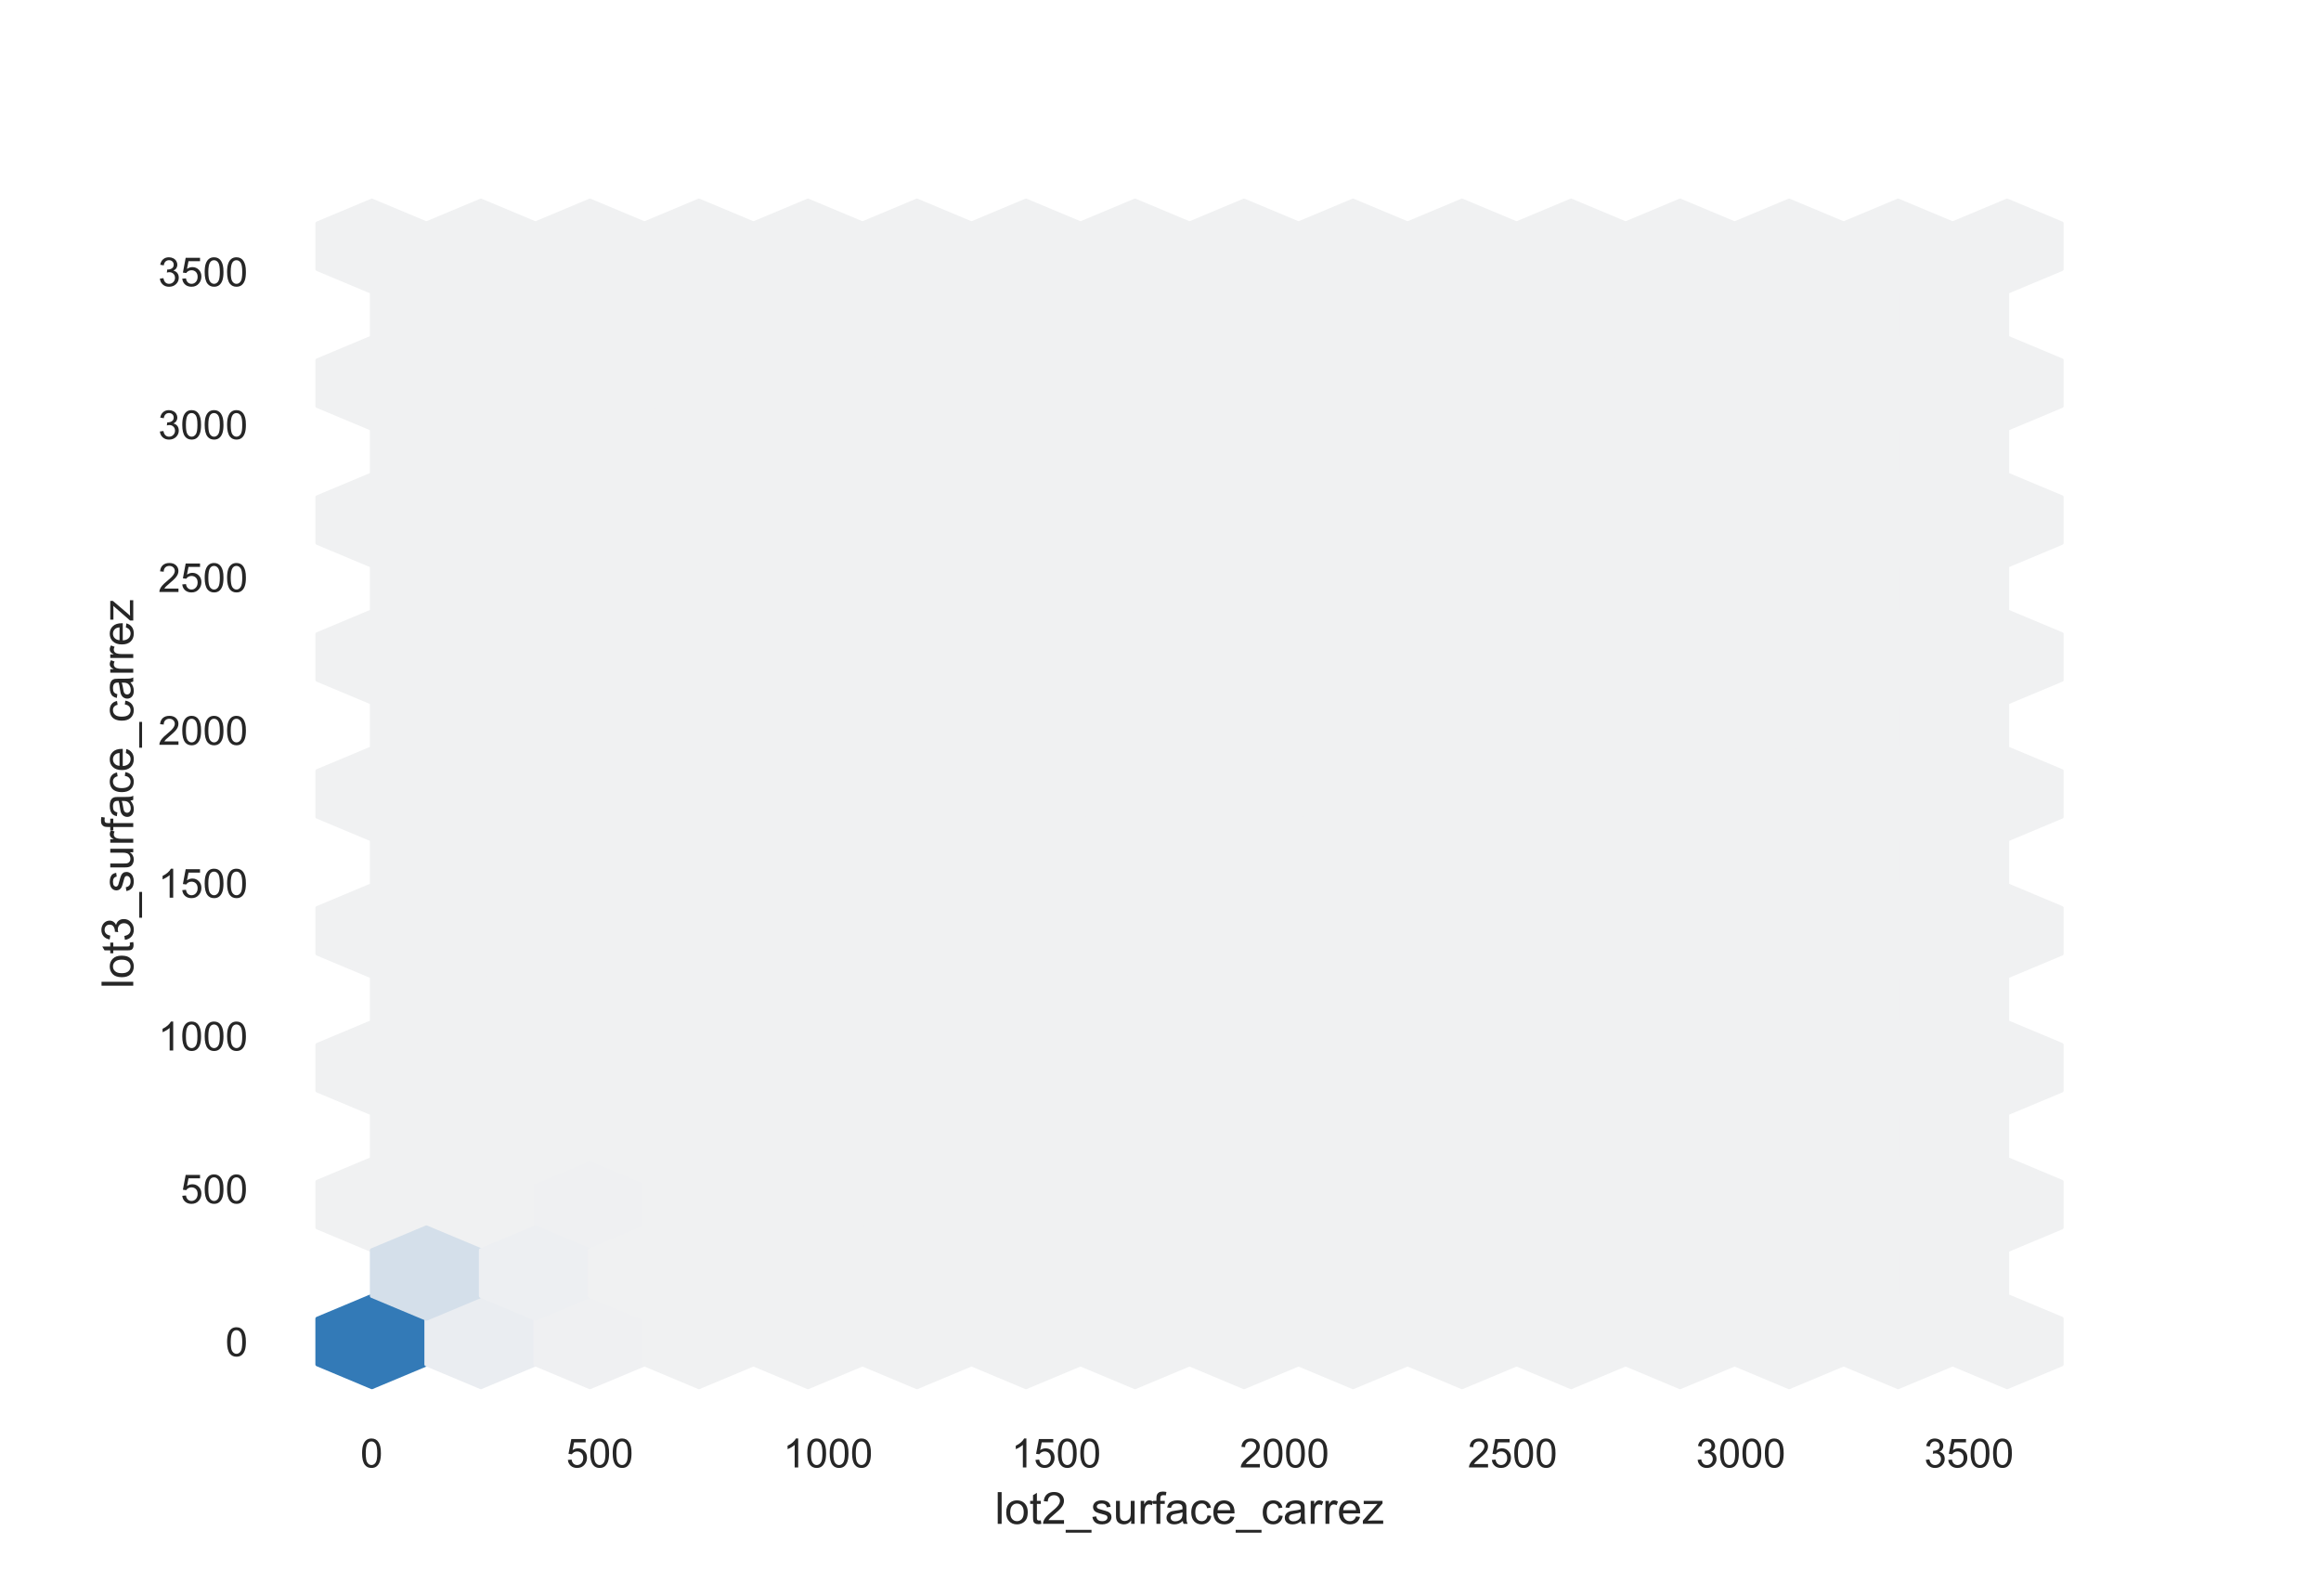 <?xml version="1.0" encoding="utf-8" standalone="no"?>
<!DOCTYPE svg PUBLIC "-//W3C//DTD SVG 1.1//EN"
  "http://www.w3.org/Graphics/SVG/1.1/DTD/svg11.dtd">
<!-- Created with matplotlib (https://matplotlib.org/) -->
<svg height="396pt" version="1.1" viewBox="0 0 576 396" width="576pt" xmlns="http://www.w3.org/2000/svg" xmlns:xlink="http://www.w3.org/1999/xlink">
 <defs>
  <style type="text/css">*{stroke-linecap:butt;stroke-linejoin:round;}</style>
 </defs>
 <g id="figure_1">
  <g id="patch_1">
   <path d="M 0 396 
L 576 396 
L 576 0 
L 0 0 
z
" style="fill:#ffffff;"/>
  </g>
  <g id="axes_1">
   <g id="patch_2">
    <path d="M 72 346.5 
L 518.4 346.5 
L 518.4 47.52 
L 72 47.52 
z
" style="fill:#ffffff;"/>
   </g>
   <g id="matplotlib.axis_1">
    <g id="xtick_1">
     <g id="text_1">
      <!-- 0 -->
      <g style="fill:#262626;" transform="translate(89.445 364.158)scale(0.1 -0.1)">
       <defs>
        <path d="M 4.156 35.297 
Q 4.156 48 6.766 55.734 
Q 9.375 63.484 14.516 67.672 
Q 19.672 71.875 27.484 71.875 
Q 33.25 71.875 37.594 69.547 
Q 41.938 67.234 44.766 62.859 
Q 47.609 58.5 49.219 52.219 
Q 50.828 45.953 50.828 35.297 
Q 50.828 22.703 48.234 14.969 
Q 45.656 7.234 40.5 3 
Q 35.359 -1.219 27.484 -1.219 
Q 17.141 -1.219 11.234 6.203 
Q 4.156 15.141 4.156 35.297 
z
M 13.188 35.297 
Q 13.188 17.672 17.312 11.828 
Q 21.438 6 27.484 6 
Q 33.547 6 37.672 11.859 
Q 41.797 17.719 41.797 35.297 
Q 41.797 52.984 37.672 58.781 
Q 33.547 64.594 27.391 64.594 
Q 21.344 64.594 17.719 59.469 
Q 13.188 52.938 13.188 35.297 
z
" id="ArialMT-48"/>
       </defs>
       <use xlink:href="#ArialMT-48"/>
      </g>
     </g>
    </g>
    <g id="xtick_2">
     <g id="text_2">
      <!-- 500 -->
      <g style="fill:#262626;" transform="translate(140.514 364.158)scale(0.1 -0.1)">
       <defs>
        <path d="M 4.156 18.75 
L 13.375 19.531 
Q 14.406 12.797 18.141 9.391 
Q 21.875 6 27.156 6 
Q 33.5 6 37.891 10.781 
Q 42.281 15.578 42.281 23.484 
Q 42.281 31 38.062 35.344 
Q 33.844 39.703 27 39.703 
Q 22.75 39.703 19.328 37.766 
Q 15.922 35.844 13.969 32.766 
L 5.719 33.844 
L 12.641 70.609 
L 48.25 70.609 
L 48.25 62.203 
L 19.672 62.203 
L 15.828 42.969 
Q 22.266 47.469 29.344 47.469 
Q 38.719 47.469 45.156 40.969 
Q 51.609 34.469 51.609 24.266 
Q 51.609 14.547 45.953 7.469 
Q 39.062 -1.219 27.156 -1.219 
Q 17.391 -1.219 11.203 4.25 
Q 5.031 9.719 4.156 18.75 
z
" id="ArialMT-53"/>
       </defs>
       <use xlink:href="#ArialMT-53"/>
       <use x="55.615" xlink:href="#ArialMT-48"/>
       <use x="111.23" xlink:href="#ArialMT-48"/>
      </g>
     </g>
    </g>
    <g id="xtick_3">
     <g id="text_3">
      <!-- 1000 -->
      <g style="fill:#262626;" transform="translate(194.364 364.158)scale(0.1 -0.1)">
       <defs>
        <path d="M 37.25 0 
L 28.469 0 
L 28.469 56 
Q 25.297 52.984 20.141 49.953 
Q 14.984 46.922 10.891 45.406 
L 10.891 53.906 
Q 18.266 57.375 23.781 62.297 
Q 29.297 67.234 31.594 71.875 
L 37.25 71.875 
z
" id="ArialMT-49"/>
       </defs>
       <use xlink:href="#ArialMT-49"/>
       <use x="55.615" xlink:href="#ArialMT-48"/>
       <use x="111.23" xlink:href="#ArialMT-48"/>
       <use x="166.846" xlink:href="#ArialMT-48"/>
      </g>
     </g>
    </g>
    <g id="xtick_4">
     <g id="text_4">
      <!-- 1500 -->
      <g style="fill:#262626;" transform="translate(250.994 364.158)scale(0.1 -0.1)">
       <use xlink:href="#ArialMT-49"/>
       <use x="55.615" xlink:href="#ArialMT-53"/>
       <use x="111.23" xlink:href="#ArialMT-48"/>
       <use x="166.846" xlink:href="#ArialMT-48"/>
      </g>
     </g>
    </g>
    <g id="xtick_5">
     <g id="text_5">
      <!-- 2000 -->
      <g style="fill:#262626;" transform="translate(307.624 364.158)scale(0.1 -0.1)">
       <defs>
        <path d="M 50.344 8.453 
L 50.344 0 
L 3.031 0 
Q 2.938 3.172 4.047 6.109 
Q 5.859 10.938 9.828 15.625 
Q 13.812 20.312 21.344 26.469 
Q 33.016 36.031 37.109 41.625 
Q 41.219 47.219 41.219 52.203 
Q 41.219 57.422 37.469 61 
Q 33.734 64.594 27.734 64.594 
Q 21.391 64.594 17.578 60.781 
Q 13.766 56.984 13.719 50.25 
L 4.688 51.172 
Q 5.609 61.281 11.656 66.578 
Q 17.719 71.875 27.938 71.875 
Q 38.234 71.875 44.234 66.156 
Q 50.25 60.453 50.25 52 
Q 50.25 47.703 48.484 43.547 
Q 46.734 39.406 42.656 34.812 
Q 38.578 30.219 29.109 22.219 
Q 21.188 15.578 18.938 13.203 
Q 16.703 10.844 15.234 8.453 
z
" id="ArialMT-50"/>
       </defs>
       <use xlink:href="#ArialMT-50"/>
       <use x="55.615" xlink:href="#ArialMT-48"/>
       <use x="111.23" xlink:href="#ArialMT-48"/>
       <use x="166.846" xlink:href="#ArialMT-48"/>
      </g>
     </g>
    </g>
    <g id="xtick_6">
     <g id="text_6">
      <!-- 2500 -->
      <g style="fill:#262626;" transform="translate(364.254 364.158)scale(0.1 -0.1)">
       <use xlink:href="#ArialMT-50"/>
       <use x="55.615" xlink:href="#ArialMT-53"/>
       <use x="111.23" xlink:href="#ArialMT-48"/>
       <use x="166.846" xlink:href="#ArialMT-48"/>
      </g>
     </g>
    </g>
    <g id="xtick_7">
     <g id="text_7">
      <!-- 3000 -->
      <g style="fill:#262626;" transform="translate(420.884 364.158)scale(0.1 -0.1)">
       <defs>
        <path d="M 4.203 18.891 
L 12.984 20.062 
Q 14.5 12.594 18.141 9.297 
Q 21.781 6 27 6 
Q 33.203 6 37.469 10.297 
Q 41.75 14.594 41.75 20.953 
Q 41.75 27 37.797 30.922 
Q 33.844 34.859 27.734 34.859 
Q 25.25 34.859 21.531 33.891 
L 22.516 41.609 
Q 23.391 41.5 23.922 41.5 
Q 29.547 41.5 34.031 44.422 
Q 38.531 47.359 38.531 53.469 
Q 38.531 58.297 35.25 61.469 
Q 31.984 64.656 26.812 64.656 
Q 21.688 64.656 18.266 61.422 
Q 14.844 58.203 13.875 51.766 
L 5.078 53.328 
Q 6.688 62.156 12.391 67.016 
Q 18.109 71.875 26.609 71.875 
Q 32.469 71.875 37.391 69.359 
Q 42.328 66.844 44.938 62.5 
Q 47.562 58.156 47.562 53.266 
Q 47.562 48.641 45.062 44.828 
Q 42.578 41.016 37.703 38.766 
Q 44.047 37.312 47.562 32.688 
Q 51.078 28.078 51.078 21.141 
Q 51.078 11.766 44.234 5.25 
Q 37.406 -1.266 26.953 -1.266 
Q 17.531 -1.266 11.297 4.344 
Q 5.078 9.969 4.203 18.891 
z
" id="ArialMT-51"/>
       </defs>
       <use xlink:href="#ArialMT-51"/>
       <use x="55.615" xlink:href="#ArialMT-48"/>
       <use x="111.23" xlink:href="#ArialMT-48"/>
       <use x="166.846" xlink:href="#ArialMT-48"/>
      </g>
     </g>
    </g>
    <g id="xtick_8">
     <g id="text_8">
      <!-- 3500 -->
      <g style="fill:#262626;" transform="translate(477.514 364.158)scale(0.1 -0.1)">
       <use xlink:href="#ArialMT-51"/>
       <use x="55.615" xlink:href="#ArialMT-53"/>
       <use x="111.23" xlink:href="#ArialMT-48"/>
       <use x="166.846" xlink:href="#ArialMT-48"/>
      </g>
     </g>
    </g>
    <g id="text_9">
     <!-- lot2_surface_carrez -->
     <g style="fill:#262626;" transform="translate(246.901 378.153)scale(0.11 -0.11)">
      <defs>
       <path d="M 6.391 0 
L 6.391 71.578 
L 15.188 71.578 
L 15.188 0 
z
" id="ArialMT-108"/>
       <path d="M 3.328 25.922 
Q 3.328 40.328 11.328 47.266 
Q 18.016 53.031 27.641 53.031 
Q 38.328 53.031 45.109 46.016 
Q 51.906 39.016 51.906 26.656 
Q 51.906 16.656 48.906 10.906 
Q 45.906 5.172 40.156 2 
Q 34.422 -1.172 27.641 -1.172 
Q 16.75 -1.172 10.031 5.812 
Q 3.328 12.797 3.328 25.922 
z
M 12.359 25.922 
Q 12.359 15.969 16.703 11.016 
Q 21.047 6.062 27.641 6.062 
Q 34.188 6.062 38.531 11.031 
Q 42.875 16.016 42.875 26.219 
Q 42.875 35.844 38.5 40.797 
Q 34.125 45.75 27.641 45.75 
Q 21.047 45.75 16.703 40.812 
Q 12.359 35.891 12.359 25.922 
z
" id="ArialMT-111"/>
       <path d="M 25.781 7.859 
L 27.047 0.094 
Q 23.344 -0.688 20.406 -0.688 
Q 15.625 -0.688 12.984 0.828 
Q 10.359 2.344 9.281 4.812 
Q 8.203 7.281 8.203 15.188 
L 8.203 45.016 
L 1.766 45.016 
L 1.766 51.859 
L 8.203 51.859 
L 8.203 64.703 
L 16.938 69.969 
L 16.938 51.859 
L 25.781 51.859 
L 25.781 45.016 
L 16.938 45.016 
L 16.938 14.703 
Q 16.938 10.938 17.406 9.859 
Q 17.875 8.797 18.922 8.156 
Q 19.969 7.516 21.922 7.516 
Q 23.391 7.516 25.781 7.859 
z
" id="ArialMT-116"/>
       <path d="M -1.516 -19.875 
L -1.516 -13.531 
L 56.734 -13.531 
L 56.734 -19.875 
z
" id="ArialMT-95"/>
       <path d="M 3.078 15.484 
L 11.766 16.844 
Q 12.5 11.625 15.844 8.844 
Q 19.188 6.062 25.203 6.062 
Q 31.25 6.062 34.172 8.516 
Q 37.109 10.984 37.109 14.312 
Q 37.109 17.281 34.516 19 
Q 32.719 20.172 25.531 21.969 
Q 15.875 24.422 12.141 26.203 
Q 8.406 27.984 6.469 31.125 
Q 4.547 34.281 4.547 38.094 
Q 4.547 41.547 6.125 44.5 
Q 7.719 47.469 10.453 49.422 
Q 12.5 50.922 16.031 51.969 
Q 19.578 53.031 23.641 53.031 
Q 29.734 53.031 34.344 51.266 
Q 38.969 49.516 41.156 46.5 
Q 43.359 43.5 44.188 38.484 
L 35.594 37.312 
Q 35.016 41.312 32.203 43.547 
Q 29.391 45.797 24.266 45.797 
Q 18.219 45.797 15.625 43.797 
Q 13.031 41.797 13.031 39.109 
Q 13.031 37.406 14.109 36.031 
Q 15.188 34.625 17.484 33.688 
Q 18.797 33.203 25.25 31.453 
Q 34.578 28.953 38.25 27.359 
Q 41.938 25.781 44.031 22.75 
Q 46.141 19.734 46.141 15.234 
Q 46.141 10.844 43.578 6.953 
Q 41.016 3.078 36.172 0.953 
Q 31.344 -1.172 25.25 -1.172 
Q 15.141 -1.172 9.844 3.031 
Q 4.547 7.234 3.078 15.484 
z
" id="ArialMT-115"/>
       <path d="M 40.578 0 
L 40.578 7.625 
Q 34.516 -1.172 24.125 -1.172 
Q 19.531 -1.172 15.547 0.578 
Q 11.578 2.344 9.641 5 
Q 7.719 7.672 6.938 11.531 
Q 6.391 14.109 6.391 19.734 
L 6.391 51.859 
L 15.188 51.859 
L 15.188 23.094 
Q 15.188 16.219 15.719 13.812 
Q 16.547 10.359 19.234 8.375 
Q 21.922 6.391 25.875 6.391 
Q 29.828 6.391 33.297 8.422 
Q 36.766 10.453 38.203 13.938 
Q 39.656 17.438 39.656 24.078 
L 39.656 51.859 
L 48.438 51.859 
L 48.438 0 
z
" id="ArialMT-117"/>
       <path d="M 6.5 0 
L 6.5 51.859 
L 14.406 51.859 
L 14.406 44 
Q 17.438 49.516 20 51.266 
Q 22.562 53.031 25.641 53.031 
Q 30.078 53.031 34.672 50.203 
L 31.641 42.047 
Q 28.422 43.953 25.203 43.953 
Q 22.312 43.953 20.016 42.219 
Q 17.719 40.484 16.75 37.406 
Q 15.281 32.719 15.281 27.156 
L 15.281 0 
z
" id="ArialMT-114"/>
       <path d="M 8.688 0 
L 8.688 45.016 
L 0.922 45.016 
L 0.922 51.859 
L 8.688 51.859 
L 8.688 57.375 
Q 8.688 62.594 9.625 65.141 
Q 10.891 68.562 14.078 70.672 
Q 17.281 72.797 23.047 72.797 
Q 26.766 72.797 31.25 71.922 
L 29.938 64.266 
Q 27.203 64.75 24.75 64.75 
Q 20.75 64.75 19.094 63.031 
Q 17.438 61.328 17.438 56.641 
L 17.438 51.859 
L 27.547 51.859 
L 27.547 45.016 
L 17.438 45.016 
L 17.438 0 
z
" id="ArialMT-102"/>
       <path d="M 40.438 6.391 
Q 35.547 2.25 31.031 0.531 
Q 26.516 -1.172 21.344 -1.172 
Q 12.797 -1.172 8.203 3 
Q 3.609 7.172 3.609 13.672 
Q 3.609 17.484 5.344 20.625 
Q 7.078 23.781 9.891 25.688 
Q 12.703 27.594 16.219 28.562 
Q 18.797 29.25 24.031 29.891 
Q 34.672 31.156 39.703 32.906 
Q 39.75 34.719 39.75 35.203 
Q 39.75 40.578 37.25 42.781 
Q 33.891 45.75 27.25 45.75 
Q 21.047 45.75 18.094 43.578 
Q 15.141 41.406 13.719 35.891 
L 5.125 37.062 
Q 6.297 42.578 8.984 45.969 
Q 11.672 49.359 16.75 51.188 
Q 21.828 53.031 28.516 53.031 
Q 35.156 53.031 39.297 51.469 
Q 43.453 49.906 45.406 47.531 
Q 47.359 45.172 48.141 41.547 
Q 48.578 39.312 48.578 33.453 
L 48.578 21.734 
Q 48.578 9.469 49.141 6.219 
Q 49.703 2.984 51.375 0 
L 42.188 0 
Q 40.828 2.734 40.438 6.391 
z
M 39.703 26.031 
Q 34.906 24.078 25.344 22.703 
Q 19.922 21.922 17.672 20.938 
Q 15.438 19.969 14.203 18.094 
Q 12.984 16.219 12.984 13.922 
Q 12.984 10.406 15.641 8.062 
Q 18.312 5.719 23.438 5.719 
Q 28.516 5.719 32.469 7.938 
Q 36.422 10.156 38.281 14.016 
Q 39.703 17 39.703 22.797 
z
" id="ArialMT-97"/>
       <path d="M 40.438 19 
L 49.078 17.875 
Q 47.656 8.938 41.812 3.875 
Q 35.984 -1.172 27.484 -1.172 
Q 16.844 -1.172 10.375 5.781 
Q 3.906 12.75 3.906 25.734 
Q 3.906 34.125 6.688 40.422 
Q 9.469 46.734 15.156 49.875 
Q 20.844 53.031 27.547 53.031 
Q 35.984 53.031 41.359 48.75 
Q 46.734 44.484 48.25 36.625 
L 39.703 35.297 
Q 38.484 40.531 35.375 43.156 
Q 32.281 45.797 27.875 45.797 
Q 21.234 45.797 17.078 41.031 
Q 12.938 36.281 12.938 25.984 
Q 12.938 15.531 16.938 10.797 
Q 20.953 6.062 27.391 6.062 
Q 32.562 6.062 36.031 9.234 
Q 39.5 12.406 40.438 19 
z
" id="ArialMT-99"/>
       <path d="M 42.094 16.703 
L 51.172 15.578 
Q 49.031 7.625 43.219 3.219 
Q 37.406 -1.172 28.375 -1.172 
Q 17 -1.172 10.328 5.828 
Q 3.656 12.844 3.656 25.484 
Q 3.656 38.578 10.391 45.797 
Q 17.141 53.031 27.875 53.031 
Q 38.281 53.031 44.875 45.953 
Q 51.469 38.875 51.469 26.031 
Q 51.469 25.25 51.422 23.688 
L 12.75 23.688 
Q 13.234 15.141 17.578 10.594 
Q 21.922 6.062 28.422 6.062 
Q 33.25 6.062 36.672 8.594 
Q 40.094 11.141 42.094 16.703 
z
M 13.234 30.906 
L 42.188 30.906 
Q 41.609 37.453 38.875 40.719 
Q 34.672 45.797 27.984 45.797 
Q 21.922 45.797 17.797 41.75 
Q 13.672 37.703 13.234 30.906 
z
" id="ArialMT-101"/>
       <path d="M 1.953 0 
L 1.953 7.125 
L 34.969 45.016 
Q 29.344 44.734 25.047 44.734 
L 3.906 44.734 
L 3.906 51.859 
L 46.297 51.859 
L 46.297 46.047 
L 18.219 13.141 
L 12.797 7.125 
Q 18.703 7.562 23.875 7.562 
L 47.859 7.562 
L 47.859 0 
z
" id="ArialMT-122"/>
      </defs>
      <use xlink:href="#ArialMT-108"/>
      <use x="22.217" xlink:href="#ArialMT-111"/>
      <use x="77.832" xlink:href="#ArialMT-116"/>
      <use x="105.615" xlink:href="#ArialMT-50"/>
      <use x="161.23" xlink:href="#ArialMT-95"/>
      <use x="216.846" xlink:href="#ArialMT-115"/>
      <use x="266.846" xlink:href="#ArialMT-117"/>
      <use x="322.461" xlink:href="#ArialMT-114"/>
      <use x="355.762" xlink:href="#ArialMT-102"/>
      <use x="383.545" xlink:href="#ArialMT-97"/>
      <use x="439.16" xlink:href="#ArialMT-99"/>
      <use x="489.16" xlink:href="#ArialMT-101"/>
      <use x="544.775" xlink:href="#ArialMT-95"/>
      <use x="600.391" xlink:href="#ArialMT-99"/>
      <use x="650.391" xlink:href="#ArialMT-97"/>
      <use x="706.006" xlink:href="#ArialMT-114"/>
      <use x="739.307" xlink:href="#ArialMT-114"/>
      <use x="772.607" xlink:href="#ArialMT-101"/>
      <use x="828.223" xlink:href="#ArialMT-122"/>
     </g>
    </g>
   </g>
   <g id="matplotlib.axis_2">
    <g id="ytick_1">
     <g id="text_10">
      <!-- 0 -->
      <g style="fill:#262626;" transform="translate(55.939 336.553)scale(0.1 -0.1)">
       <use xlink:href="#ArialMT-48"/>
      </g>
     </g>
    </g>
    <g id="ytick_2">
     <g id="text_11">
      <!-- 500 -->
      <g style="fill:#262626;" transform="translate(44.817 298.622)scale(0.1 -0.1)">
       <use xlink:href="#ArialMT-53"/>
       <use x="55.615" xlink:href="#ArialMT-48"/>
       <use x="111.23" xlink:href="#ArialMT-48"/>
      </g>
     </g>
    </g>
    <g id="ytick_3">
     <g id="text_12">
      <!-- 1000 -->
      <g style="fill:#262626;" transform="translate(39.256 260.691)scale(0.1 -0.1)">
       <use xlink:href="#ArialMT-49"/>
       <use x="55.615" xlink:href="#ArialMT-48"/>
       <use x="111.23" xlink:href="#ArialMT-48"/>
       <use x="166.846" xlink:href="#ArialMT-48"/>
      </g>
     </g>
    </g>
    <g id="ytick_4">
     <g id="text_13">
      <!-- 1500 -->
      <g style="fill:#262626;" transform="translate(39.256 222.759)scale(0.1 -0.1)">
       <use xlink:href="#ArialMT-49"/>
       <use x="55.615" xlink:href="#ArialMT-53"/>
       <use x="111.23" xlink:href="#ArialMT-48"/>
       <use x="166.846" xlink:href="#ArialMT-48"/>
      </g>
     </g>
    </g>
    <g id="ytick_5">
     <g id="text_14">
      <!-- 2000 -->
      <g style="fill:#262626;" transform="translate(39.256 184.828)scale(0.1 -0.1)">
       <use xlink:href="#ArialMT-50"/>
       <use x="55.615" xlink:href="#ArialMT-48"/>
       <use x="111.23" xlink:href="#ArialMT-48"/>
       <use x="166.846" xlink:href="#ArialMT-48"/>
      </g>
     </g>
    </g>
    <g id="ytick_6">
     <g id="text_15">
      <!-- 2500 -->
      <g style="fill:#262626;" transform="translate(39.256 146.897)scale(0.1 -0.1)">
       <use xlink:href="#ArialMT-50"/>
       <use x="55.615" xlink:href="#ArialMT-53"/>
       <use x="111.23" xlink:href="#ArialMT-48"/>
       <use x="166.846" xlink:href="#ArialMT-48"/>
      </g>
     </g>
    </g>
    <g id="ytick_7">
     <g id="text_16">
      <!-- 3000 -->
      <g style="fill:#262626;" transform="translate(39.256 108.965)scale(0.1 -0.1)">
       <use xlink:href="#ArialMT-51"/>
       <use x="55.615" xlink:href="#ArialMT-48"/>
       <use x="111.23" xlink:href="#ArialMT-48"/>
       <use x="166.846" xlink:href="#ArialMT-48"/>
      </g>
     </g>
    </g>
    <g id="ytick_8">
     <g id="text_17">
      <!-- 3500 -->
      <g style="fill:#262626;" transform="translate(39.256 71.034)scale(0.1 -0.1)">
       <use xlink:href="#ArialMT-51"/>
       <use x="55.615" xlink:href="#ArialMT-53"/>
       <use x="111.23" xlink:href="#ArialMT-48"/>
       <use x="166.846" xlink:href="#ArialMT-48"/>
      </g>
     </g>
    </g>
    <g id="text_18">
     <!-- lot3_surface_carrez -->
     <g style="fill:#262626;" transform="translate(33.07 245.309)rotate(-90)scale(0.11 -0.11)">
      <use xlink:href="#ArialMT-108"/>
      <use x="22.217" xlink:href="#ArialMT-111"/>
      <use x="77.832" xlink:href="#ArialMT-116"/>
      <use x="105.615" xlink:href="#ArialMT-51"/>
      <use x="161.23" xlink:href="#ArialMT-95"/>
      <use x="216.846" xlink:href="#ArialMT-115"/>
      <use x="266.846" xlink:href="#ArialMT-117"/>
      <use x="322.461" xlink:href="#ArialMT-114"/>
      <use x="355.762" xlink:href="#ArialMT-102"/>
      <use x="383.545" xlink:href="#ArialMT-97"/>
      <use x="439.16" xlink:href="#ArialMT-99"/>
      <use x="489.16" xlink:href="#ArialMT-101"/>
      <use x="544.775" xlink:href="#ArialMT-95"/>
      <use x="600.391" xlink:href="#ArialMT-99"/>
      <use x="650.391" xlink:href="#ArialMT-97"/>
      <use x="706.006" xlink:href="#ArialMT-114"/>
      <use x="739.307" xlink:href="#ArialMT-114"/>
      <use x="772.607" xlink:href="#ArialMT-101"/>
      <use x="828.223" xlink:href="#ArialMT-122"/>
     </g>
    </g>
   </g>
   <g id="PolyCollection_1">
    <defs>
     <path d="M 105.752 -57.363 
L 105.752 -68.688 
L 92.225 -74.351 
L 78.698 -68.688 
L 78.698 -57.363 
L 92.225 -51.701 
z
" id="C0_0_812797db66"/>
    </defs>
    <g clip-path="url(#pa934797429)">
     <use style="fill:#337ab7;stroke:#337ab7;" x="0.066" xlink:href="#C0_0_812797db66" y="395.936"/>
    </g>
    <g clip-path="url(#pa934797429)">
     <use style="fill:#f0f1f2;stroke:#f0f1f2;" x="0.066" xlink:href="#C0_0_812797db66" y="361.961"/>
    </g>
    <g clip-path="url(#pa934797429)">
     <use style="fill:#f0f1f2;stroke:#f0f1f2;" x="0.066" xlink:href="#C0_0_812797db66" y="327.986"/>
    </g>
    <g clip-path="url(#pa934797429)">
     <use style="fill:#f0f1f2;stroke:#f0f1f2;" x="0.066" xlink:href="#C0_0_812797db66" y="294.011"/>
    </g>
    <g clip-path="url(#pa934797429)">
     <use style="fill:#f0f1f2;stroke:#f0f1f2;" x="0.066" xlink:href="#C0_0_812797db66" y="260.036"/>
    </g>
    <g clip-path="url(#pa934797429)">
     <use style="fill:#f0f1f2;stroke:#f0f1f2;" x="0.066" xlink:href="#C0_0_812797db66" y="226.061"/>
    </g>
    <g clip-path="url(#pa934797429)">
     <use style="fill:#f0f1f2;stroke:#f0f1f2;" x="0.066" xlink:href="#C0_0_812797db66" y="192.086"/>
    </g>
    <g clip-path="url(#pa934797429)">
     <use style="fill:#f0f1f2;stroke:#f0f1f2;" x="0.066" xlink:href="#C0_0_812797db66" y="158.111"/>
    </g>
    <g clip-path="url(#pa934797429)">
     <use style="fill:#f0f1f2;stroke:#f0f1f2;" x="0.066" xlink:href="#C0_0_812797db66" y="124.136"/>
    </g>
    <g clip-path="url(#pa934797429)">
     <use style="fill:#eaedf1;stroke:#eaedf1;" x="27.12" xlink:href="#C0_0_812797db66" y="395.936"/>
    </g>
    <g clip-path="url(#pa934797429)">
     <use style="fill:#f0f1f2;stroke:#f0f1f2;" x="27.12" xlink:href="#C0_0_812797db66" y="361.961"/>
    </g>
    <g clip-path="url(#pa934797429)">
     <use style="fill:#f0f1f2;stroke:#f0f1f2;" x="27.12" xlink:href="#C0_0_812797db66" y="327.986"/>
    </g>
    <g clip-path="url(#pa934797429)">
     <use style="fill:#f0f1f2;stroke:#f0f1f2;" x="27.12" xlink:href="#C0_0_812797db66" y="294.011"/>
    </g>
    <g clip-path="url(#pa934797429)">
     <use style="fill:#f0f1f2;stroke:#f0f1f2;" x="27.12" xlink:href="#C0_0_812797db66" y="260.036"/>
    </g>
    <g clip-path="url(#pa934797429)">
     <use style="fill:#f0f1f2;stroke:#f0f1f2;" x="27.12" xlink:href="#C0_0_812797db66" y="226.061"/>
    </g>
    <g clip-path="url(#pa934797429)">
     <use style="fill:#f0f1f2;stroke:#f0f1f2;" x="27.12" xlink:href="#C0_0_812797db66" y="192.086"/>
    </g>
    <g clip-path="url(#pa934797429)">
     <use style="fill:#f0f1f2;stroke:#f0f1f2;" x="27.12" xlink:href="#C0_0_812797db66" y="158.111"/>
    </g>
    <g clip-path="url(#pa934797429)">
     <use style="fill:#f0f1f2;stroke:#f0f1f2;" x="27.12" xlink:href="#C0_0_812797db66" y="124.136"/>
    </g>
    <g clip-path="url(#pa934797429)">
     <use style="fill:#eff0f2;stroke:#eff0f2;" x="54.175" xlink:href="#C0_0_812797db66" y="395.936"/>
    </g>
    <g clip-path="url(#pa934797429)">
     <use style="fill:#eff0f2;stroke:#eff0f2;" x="54.175" xlink:href="#C0_0_812797db66" y="361.961"/>
    </g>
    <g clip-path="url(#pa934797429)">
     <use style="fill:#f0f1f2;stroke:#f0f1f2;" x="54.175" xlink:href="#C0_0_812797db66" y="327.986"/>
    </g>
    <g clip-path="url(#pa934797429)">
     <use style="fill:#f0f1f2;stroke:#f0f1f2;" x="54.175" xlink:href="#C0_0_812797db66" y="294.011"/>
    </g>
    <g clip-path="url(#pa934797429)">
     <use style="fill:#f0f1f2;stroke:#f0f1f2;" x="54.175" xlink:href="#C0_0_812797db66" y="260.036"/>
    </g>
    <g clip-path="url(#pa934797429)">
     <use style="fill:#f0f1f2;stroke:#f0f1f2;" x="54.175" xlink:href="#C0_0_812797db66" y="226.061"/>
    </g>
    <g clip-path="url(#pa934797429)">
     <use style="fill:#f0f1f2;stroke:#f0f1f2;" x="54.175" xlink:href="#C0_0_812797db66" y="192.086"/>
    </g>
    <g clip-path="url(#pa934797429)">
     <use style="fill:#f0f1f2;stroke:#f0f1f2;" x="54.175" xlink:href="#C0_0_812797db66" y="158.111"/>
    </g>
    <g clip-path="url(#pa934797429)">
     <use style="fill:#f0f1f2;stroke:#f0f1f2;" x="54.175" xlink:href="#C0_0_812797db66" y="124.136"/>
    </g>
    <g clip-path="url(#pa934797429)">
     <use style="fill:#f0f1f2;stroke:#f0f1f2;" x="81.229" xlink:href="#C0_0_812797db66" y="395.936"/>
    </g>
    <g clip-path="url(#pa934797429)">
     <use style="fill:#f0f1f2;stroke:#f0f1f2;" x="81.229" xlink:href="#C0_0_812797db66" y="361.961"/>
    </g>
    <g clip-path="url(#pa934797429)">
     <use style="fill:#f0f1f2;stroke:#f0f1f2;" x="81.229" xlink:href="#C0_0_812797db66" y="327.986"/>
    </g>
    <g clip-path="url(#pa934797429)">
     <use style="fill:#f0f1f2;stroke:#f0f1f2;" x="81.229" xlink:href="#C0_0_812797db66" y="294.011"/>
    </g>
    <g clip-path="url(#pa934797429)">
     <use style="fill:#f0f1f2;stroke:#f0f1f2;" x="81.229" xlink:href="#C0_0_812797db66" y="260.036"/>
    </g>
    <g clip-path="url(#pa934797429)">
     <use style="fill:#f0f1f2;stroke:#f0f1f2;" x="81.229" xlink:href="#C0_0_812797db66" y="226.061"/>
    </g>
    <g clip-path="url(#pa934797429)">
     <use style="fill:#f0f1f2;stroke:#f0f1f2;" x="81.229" xlink:href="#C0_0_812797db66" y="192.086"/>
    </g>
    <g clip-path="url(#pa934797429)">
     <use style="fill:#f0f1f2;stroke:#f0f1f2;" x="81.229" xlink:href="#C0_0_812797db66" y="158.111"/>
    </g>
    <g clip-path="url(#pa934797429)">
     <use style="fill:#f0f1f2;stroke:#f0f1f2;" x="81.229" xlink:href="#C0_0_812797db66" y="124.136"/>
    </g>
    <g clip-path="url(#pa934797429)">
     <use style="fill:#f0f1f2;stroke:#f0f1f2;" x="108.284" xlink:href="#C0_0_812797db66" y="395.936"/>
    </g>
    <g clip-path="url(#pa934797429)">
     <use style="fill:#f0f1f2;stroke:#f0f1f2;" x="108.284" xlink:href="#C0_0_812797db66" y="361.961"/>
    </g>
    <g clip-path="url(#pa934797429)">
     <use style="fill:#f0f1f2;stroke:#f0f1f2;" x="108.284" xlink:href="#C0_0_812797db66" y="327.986"/>
    </g>
    <g clip-path="url(#pa934797429)">
     <use style="fill:#f0f1f2;stroke:#f0f1f2;" x="108.284" xlink:href="#C0_0_812797db66" y="294.011"/>
    </g>
    <g clip-path="url(#pa934797429)">
     <use style="fill:#f0f1f2;stroke:#f0f1f2;" x="108.284" xlink:href="#C0_0_812797db66" y="260.036"/>
    </g>
    <g clip-path="url(#pa934797429)">
     <use style="fill:#f0f1f2;stroke:#f0f1f2;" x="108.284" xlink:href="#C0_0_812797db66" y="226.061"/>
    </g>
    <g clip-path="url(#pa934797429)">
     <use style="fill:#f0f1f2;stroke:#f0f1f2;" x="108.284" xlink:href="#C0_0_812797db66" y="192.086"/>
    </g>
    <g clip-path="url(#pa934797429)">
     <use style="fill:#f0f1f2;stroke:#f0f1f2;" x="108.284" xlink:href="#C0_0_812797db66" y="158.111"/>
    </g>
    <g clip-path="url(#pa934797429)">
     <use style="fill:#f0f1f2;stroke:#f0f1f2;" x="108.284" xlink:href="#C0_0_812797db66" y="124.136"/>
    </g>
    <g clip-path="url(#pa934797429)">
     <use style="fill:#f0f1f2;stroke:#f0f1f2;" x="135.338" xlink:href="#C0_0_812797db66" y="395.936"/>
    </g>
    <g clip-path="url(#pa934797429)">
     <use style="fill:#f0f1f2;stroke:#f0f1f2;" x="135.338" xlink:href="#C0_0_812797db66" y="361.961"/>
    </g>
    <g clip-path="url(#pa934797429)">
     <use style="fill:#f0f1f2;stroke:#f0f1f2;" x="135.338" xlink:href="#C0_0_812797db66" y="327.986"/>
    </g>
    <g clip-path="url(#pa934797429)">
     <use style="fill:#f0f1f2;stroke:#f0f1f2;" x="135.338" xlink:href="#C0_0_812797db66" y="294.011"/>
    </g>
    <g clip-path="url(#pa934797429)">
     <use style="fill:#f0f1f2;stroke:#f0f1f2;" x="135.338" xlink:href="#C0_0_812797db66" y="260.036"/>
    </g>
    <g clip-path="url(#pa934797429)">
     <use style="fill:#f0f1f2;stroke:#f0f1f2;" x="135.338" xlink:href="#C0_0_812797db66" y="226.061"/>
    </g>
    <g clip-path="url(#pa934797429)">
     <use style="fill:#f0f1f2;stroke:#f0f1f2;" x="135.338" xlink:href="#C0_0_812797db66" y="192.086"/>
    </g>
    <g clip-path="url(#pa934797429)">
     <use style="fill:#f0f1f2;stroke:#f0f1f2;" x="135.338" xlink:href="#C0_0_812797db66" y="158.111"/>
    </g>
    <g clip-path="url(#pa934797429)">
     <use style="fill:#f0f1f2;stroke:#f0f1f2;" x="135.338" xlink:href="#C0_0_812797db66" y="124.136"/>
    </g>
    <g clip-path="url(#pa934797429)">
     <use style="fill:#f0f1f2;stroke:#f0f1f2;" x="162.393" xlink:href="#C0_0_812797db66" y="395.936"/>
    </g>
    <g clip-path="url(#pa934797429)">
     <use style="fill:#f0f1f2;stroke:#f0f1f2;" x="162.393" xlink:href="#C0_0_812797db66" y="361.961"/>
    </g>
    <g clip-path="url(#pa934797429)">
     <use style="fill:#f0f1f2;stroke:#f0f1f2;" x="162.393" xlink:href="#C0_0_812797db66" y="327.986"/>
    </g>
    <g clip-path="url(#pa934797429)">
     <use style="fill:#f0f1f2;stroke:#f0f1f2;" x="162.393" xlink:href="#C0_0_812797db66" y="294.011"/>
    </g>
    <g clip-path="url(#pa934797429)">
     <use style="fill:#f0f1f2;stroke:#f0f1f2;" x="162.393" xlink:href="#C0_0_812797db66" y="260.036"/>
    </g>
    <g clip-path="url(#pa934797429)">
     <use style="fill:#f0f1f2;stroke:#f0f1f2;" x="162.393" xlink:href="#C0_0_812797db66" y="226.061"/>
    </g>
    <g clip-path="url(#pa934797429)">
     <use style="fill:#f0f1f2;stroke:#f0f1f2;" x="162.393" xlink:href="#C0_0_812797db66" y="192.086"/>
    </g>
    <g clip-path="url(#pa934797429)">
     <use style="fill:#f0f1f2;stroke:#f0f1f2;" x="162.393" xlink:href="#C0_0_812797db66" y="158.111"/>
    </g>
    <g clip-path="url(#pa934797429)">
     <use style="fill:#f0f1f2;stroke:#f0f1f2;" x="162.393" xlink:href="#C0_0_812797db66" y="124.136"/>
    </g>
    <g clip-path="url(#pa934797429)">
     <use style="fill:#f0f1f2;stroke:#f0f1f2;" x="189.448" xlink:href="#C0_0_812797db66" y="395.936"/>
    </g>
    <g clip-path="url(#pa934797429)">
     <use style="fill:#f0f1f2;stroke:#f0f1f2;" x="189.448" xlink:href="#C0_0_812797db66" y="361.961"/>
    </g>
    <g clip-path="url(#pa934797429)">
     <use style="fill:#f0f1f2;stroke:#f0f1f2;" x="189.448" xlink:href="#C0_0_812797db66" y="327.986"/>
    </g>
    <g clip-path="url(#pa934797429)">
     <use style="fill:#f0f1f2;stroke:#f0f1f2;" x="189.448" xlink:href="#C0_0_812797db66" y="294.011"/>
    </g>
    <g clip-path="url(#pa934797429)">
     <use style="fill:#f0f1f2;stroke:#f0f1f2;" x="189.448" xlink:href="#C0_0_812797db66" y="260.036"/>
    </g>
    <g clip-path="url(#pa934797429)">
     <use style="fill:#f0f1f2;stroke:#f0f1f2;" x="189.448" xlink:href="#C0_0_812797db66" y="226.061"/>
    </g>
    <g clip-path="url(#pa934797429)">
     <use style="fill:#f0f1f2;stroke:#f0f1f2;" x="189.448" xlink:href="#C0_0_812797db66" y="192.086"/>
    </g>
    <g clip-path="url(#pa934797429)">
     <use style="fill:#f0f1f2;stroke:#f0f1f2;" x="189.448" xlink:href="#C0_0_812797db66" y="158.111"/>
    </g>
    <g clip-path="url(#pa934797429)">
     <use style="fill:#f0f1f2;stroke:#f0f1f2;" x="189.448" xlink:href="#C0_0_812797db66" y="124.136"/>
    </g>
    <g clip-path="url(#pa934797429)">
     <use style="fill:#f0f1f2;stroke:#f0f1f2;" x="216.502" xlink:href="#C0_0_812797db66" y="395.936"/>
    </g>
    <g clip-path="url(#pa934797429)">
     <use style="fill:#f0f1f2;stroke:#f0f1f2;" x="216.502" xlink:href="#C0_0_812797db66" y="361.961"/>
    </g>
    <g clip-path="url(#pa934797429)">
     <use style="fill:#f0f1f2;stroke:#f0f1f2;" x="216.502" xlink:href="#C0_0_812797db66" y="327.986"/>
    </g>
    <g clip-path="url(#pa934797429)">
     <use style="fill:#f0f1f2;stroke:#f0f1f2;" x="216.502" xlink:href="#C0_0_812797db66" y="294.011"/>
    </g>
    <g clip-path="url(#pa934797429)">
     <use style="fill:#f0f1f2;stroke:#f0f1f2;" x="216.502" xlink:href="#C0_0_812797db66" y="260.036"/>
    </g>
    <g clip-path="url(#pa934797429)">
     <use style="fill:#f0f1f2;stroke:#f0f1f2;" x="216.502" xlink:href="#C0_0_812797db66" y="226.061"/>
    </g>
    <g clip-path="url(#pa934797429)">
     <use style="fill:#f0f1f2;stroke:#f0f1f2;" x="216.502" xlink:href="#C0_0_812797db66" y="192.086"/>
    </g>
    <g clip-path="url(#pa934797429)">
     <use style="fill:#f0f1f2;stroke:#f0f1f2;" x="216.502" xlink:href="#C0_0_812797db66" y="158.111"/>
    </g>
    <g clip-path="url(#pa934797429)">
     <use style="fill:#f0f1f2;stroke:#f0f1f2;" x="216.502" xlink:href="#C0_0_812797db66" y="124.136"/>
    </g>
    <g clip-path="url(#pa934797429)">
     <use style="fill:#f0f1f2;stroke:#f0f1f2;" x="243.557" xlink:href="#C0_0_812797db66" y="395.936"/>
    </g>
    <g clip-path="url(#pa934797429)">
     <use style="fill:#f0f1f2;stroke:#f0f1f2;" x="243.557" xlink:href="#C0_0_812797db66" y="361.961"/>
    </g>
    <g clip-path="url(#pa934797429)">
     <use style="fill:#f0f1f2;stroke:#f0f1f2;" x="243.557" xlink:href="#C0_0_812797db66" y="327.986"/>
    </g>
    <g clip-path="url(#pa934797429)">
     <use style="fill:#f0f1f2;stroke:#f0f1f2;" x="243.557" xlink:href="#C0_0_812797db66" y="294.011"/>
    </g>
    <g clip-path="url(#pa934797429)">
     <use style="fill:#f0f1f2;stroke:#f0f1f2;" x="243.557" xlink:href="#C0_0_812797db66" y="260.036"/>
    </g>
    <g clip-path="url(#pa934797429)">
     <use style="fill:#f0f1f2;stroke:#f0f1f2;" x="243.557" xlink:href="#C0_0_812797db66" y="226.061"/>
    </g>
    <g clip-path="url(#pa934797429)">
     <use style="fill:#f0f1f2;stroke:#f0f1f2;" x="243.557" xlink:href="#C0_0_812797db66" y="192.086"/>
    </g>
    <g clip-path="url(#pa934797429)">
     <use style="fill:#f0f1f2;stroke:#f0f1f2;" x="243.557" xlink:href="#C0_0_812797db66" y="158.111"/>
    </g>
    <g clip-path="url(#pa934797429)">
     <use style="fill:#f0f1f2;stroke:#f0f1f2;" x="243.557" xlink:href="#C0_0_812797db66" y="124.136"/>
    </g>
    <g clip-path="url(#pa934797429)">
     <use style="fill:#f0f1f2;stroke:#f0f1f2;" x="270.611" xlink:href="#C0_0_812797db66" y="395.936"/>
    </g>
    <g clip-path="url(#pa934797429)">
     <use style="fill:#f0f1f2;stroke:#f0f1f2;" x="270.611" xlink:href="#C0_0_812797db66" y="361.961"/>
    </g>
    <g clip-path="url(#pa934797429)">
     <use style="fill:#f0f1f2;stroke:#f0f1f2;" x="270.611" xlink:href="#C0_0_812797db66" y="327.986"/>
    </g>
    <g clip-path="url(#pa934797429)">
     <use style="fill:#f0f1f2;stroke:#f0f1f2;" x="270.611" xlink:href="#C0_0_812797db66" y="294.011"/>
    </g>
    <g clip-path="url(#pa934797429)">
     <use style="fill:#f0f1f2;stroke:#f0f1f2;" x="270.611" xlink:href="#C0_0_812797db66" y="260.036"/>
    </g>
    <g clip-path="url(#pa934797429)">
     <use style="fill:#f0f1f2;stroke:#f0f1f2;" x="270.611" xlink:href="#C0_0_812797db66" y="226.061"/>
    </g>
    <g clip-path="url(#pa934797429)">
     <use style="fill:#f0f1f2;stroke:#f0f1f2;" x="270.611" xlink:href="#C0_0_812797db66" y="192.086"/>
    </g>
    <g clip-path="url(#pa934797429)">
     <use style="fill:#f0f1f2;stroke:#f0f1f2;" x="270.611" xlink:href="#C0_0_812797db66" y="158.111"/>
    </g>
    <g clip-path="url(#pa934797429)">
     <use style="fill:#f0f1f2;stroke:#f0f1f2;" x="270.611" xlink:href="#C0_0_812797db66" y="124.136"/>
    </g>
    <g clip-path="url(#pa934797429)">
     <use style="fill:#f0f1f2;stroke:#f0f1f2;" x="297.666" xlink:href="#C0_0_812797db66" y="395.936"/>
    </g>
    <g clip-path="url(#pa934797429)">
     <use style="fill:#f0f1f2;stroke:#f0f1f2;" x="297.666" xlink:href="#C0_0_812797db66" y="361.961"/>
    </g>
    <g clip-path="url(#pa934797429)">
     <use style="fill:#f0f1f2;stroke:#f0f1f2;" x="297.666" xlink:href="#C0_0_812797db66" y="327.986"/>
    </g>
    <g clip-path="url(#pa934797429)">
     <use style="fill:#f0f1f2;stroke:#f0f1f2;" x="297.666" xlink:href="#C0_0_812797db66" y="294.011"/>
    </g>
    <g clip-path="url(#pa934797429)">
     <use style="fill:#f0f1f2;stroke:#f0f1f2;" x="297.666" xlink:href="#C0_0_812797db66" y="260.036"/>
    </g>
    <g clip-path="url(#pa934797429)">
     <use style="fill:#f0f1f2;stroke:#f0f1f2;" x="297.666" xlink:href="#C0_0_812797db66" y="226.061"/>
    </g>
    <g clip-path="url(#pa934797429)">
     <use style="fill:#f0f1f2;stroke:#f0f1f2;" x="297.666" xlink:href="#C0_0_812797db66" y="192.086"/>
    </g>
    <g clip-path="url(#pa934797429)">
     <use style="fill:#f0f1f2;stroke:#f0f1f2;" x="297.666" xlink:href="#C0_0_812797db66" y="158.111"/>
    </g>
    <g clip-path="url(#pa934797429)">
     <use style="fill:#f0f1f2;stroke:#f0f1f2;" x="297.666" xlink:href="#C0_0_812797db66" y="124.136"/>
    </g>
    <g clip-path="url(#pa934797429)">
     <use style="fill:#f0f1f2;stroke:#f0f1f2;" x="324.72" xlink:href="#C0_0_812797db66" y="395.936"/>
    </g>
    <g clip-path="url(#pa934797429)">
     <use style="fill:#f0f1f2;stroke:#f0f1f2;" x="324.72" xlink:href="#C0_0_812797db66" y="361.961"/>
    </g>
    <g clip-path="url(#pa934797429)">
     <use style="fill:#f0f1f2;stroke:#f0f1f2;" x="324.72" xlink:href="#C0_0_812797db66" y="327.986"/>
    </g>
    <g clip-path="url(#pa934797429)">
     <use style="fill:#f0f1f2;stroke:#f0f1f2;" x="324.72" xlink:href="#C0_0_812797db66" y="294.011"/>
    </g>
    <g clip-path="url(#pa934797429)">
     <use style="fill:#f0f1f2;stroke:#f0f1f2;" x="324.72" xlink:href="#C0_0_812797db66" y="260.036"/>
    </g>
    <g clip-path="url(#pa934797429)">
     <use style="fill:#f0f1f2;stroke:#f0f1f2;" x="324.72" xlink:href="#C0_0_812797db66" y="226.061"/>
    </g>
    <g clip-path="url(#pa934797429)">
     <use style="fill:#f0f1f2;stroke:#f0f1f2;" x="324.72" xlink:href="#C0_0_812797db66" y="192.086"/>
    </g>
    <g clip-path="url(#pa934797429)">
     <use style="fill:#f0f1f2;stroke:#f0f1f2;" x="324.72" xlink:href="#C0_0_812797db66" y="158.111"/>
    </g>
    <g clip-path="url(#pa934797429)">
     <use style="fill:#f0f1f2;stroke:#f0f1f2;" x="324.72" xlink:href="#C0_0_812797db66" y="124.136"/>
    </g>
    <g clip-path="url(#pa934797429)">
     <use style="fill:#f0f1f2;stroke:#f0f1f2;" x="351.775" xlink:href="#C0_0_812797db66" y="395.936"/>
    </g>
    <g clip-path="url(#pa934797429)">
     <use style="fill:#f0f1f2;stroke:#f0f1f2;" x="351.775" xlink:href="#C0_0_812797db66" y="361.961"/>
    </g>
    <g clip-path="url(#pa934797429)">
     <use style="fill:#f0f1f2;stroke:#f0f1f2;" x="351.775" xlink:href="#C0_0_812797db66" y="327.986"/>
    </g>
    <g clip-path="url(#pa934797429)">
     <use style="fill:#f0f1f2;stroke:#f0f1f2;" x="351.775" xlink:href="#C0_0_812797db66" y="294.011"/>
    </g>
    <g clip-path="url(#pa934797429)">
     <use style="fill:#f0f1f2;stroke:#f0f1f2;" x="351.775" xlink:href="#C0_0_812797db66" y="260.036"/>
    </g>
    <g clip-path="url(#pa934797429)">
     <use style="fill:#f0f1f2;stroke:#f0f1f2;" x="351.775" xlink:href="#C0_0_812797db66" y="226.061"/>
    </g>
    <g clip-path="url(#pa934797429)">
     <use style="fill:#f0f1f2;stroke:#f0f1f2;" x="351.775" xlink:href="#C0_0_812797db66" y="192.086"/>
    </g>
    <g clip-path="url(#pa934797429)">
     <use style="fill:#f0f1f2;stroke:#f0f1f2;" x="351.775" xlink:href="#C0_0_812797db66" y="158.111"/>
    </g>
    <g clip-path="url(#pa934797429)">
     <use style="fill:#f0f1f2;stroke:#f0f1f2;" x="351.775" xlink:href="#C0_0_812797db66" y="124.136"/>
    </g>
    <g clip-path="url(#pa934797429)">
     <use style="fill:#f0f1f2;stroke:#f0f1f2;" x="378.829" xlink:href="#C0_0_812797db66" y="395.936"/>
    </g>
    <g clip-path="url(#pa934797429)">
     <use style="fill:#f0f1f2;stroke:#f0f1f2;" x="378.829" xlink:href="#C0_0_812797db66" y="361.961"/>
    </g>
    <g clip-path="url(#pa934797429)">
     <use style="fill:#f0f1f2;stroke:#f0f1f2;" x="378.829" xlink:href="#C0_0_812797db66" y="327.986"/>
    </g>
    <g clip-path="url(#pa934797429)">
     <use style="fill:#f0f1f2;stroke:#f0f1f2;" x="378.829" xlink:href="#C0_0_812797db66" y="294.011"/>
    </g>
    <g clip-path="url(#pa934797429)">
     <use style="fill:#f0f1f2;stroke:#f0f1f2;" x="378.829" xlink:href="#C0_0_812797db66" y="260.036"/>
    </g>
    <g clip-path="url(#pa934797429)">
     <use style="fill:#f0f1f2;stroke:#f0f1f2;" x="378.829" xlink:href="#C0_0_812797db66" y="226.061"/>
    </g>
    <g clip-path="url(#pa934797429)">
     <use style="fill:#f0f1f2;stroke:#f0f1f2;" x="378.829" xlink:href="#C0_0_812797db66" y="192.086"/>
    </g>
    <g clip-path="url(#pa934797429)">
     <use style="fill:#f0f1f2;stroke:#f0f1f2;" x="378.829" xlink:href="#C0_0_812797db66" y="158.111"/>
    </g>
    <g clip-path="url(#pa934797429)">
     <use style="fill:#f0f1f2;stroke:#f0f1f2;" x="378.829" xlink:href="#C0_0_812797db66" y="124.136"/>
    </g>
    <g clip-path="url(#pa934797429)">
     <use style="fill:#f0f1f2;stroke:#f0f1f2;" x="405.884" xlink:href="#C0_0_812797db66" y="395.936"/>
    </g>
    <g clip-path="url(#pa934797429)">
     <use style="fill:#f0f1f2;stroke:#f0f1f2;" x="405.884" xlink:href="#C0_0_812797db66" y="361.961"/>
    </g>
    <g clip-path="url(#pa934797429)">
     <use style="fill:#f0f1f2;stroke:#f0f1f2;" x="405.884" xlink:href="#C0_0_812797db66" y="327.986"/>
    </g>
    <g clip-path="url(#pa934797429)">
     <use style="fill:#f0f1f2;stroke:#f0f1f2;" x="405.884" xlink:href="#C0_0_812797db66" y="294.011"/>
    </g>
    <g clip-path="url(#pa934797429)">
     <use style="fill:#f0f1f2;stroke:#f0f1f2;" x="405.884" xlink:href="#C0_0_812797db66" y="260.036"/>
    </g>
    <g clip-path="url(#pa934797429)">
     <use style="fill:#f0f1f2;stroke:#f0f1f2;" x="405.884" xlink:href="#C0_0_812797db66" y="226.061"/>
    </g>
    <g clip-path="url(#pa934797429)">
     <use style="fill:#f0f1f2;stroke:#f0f1f2;" x="405.884" xlink:href="#C0_0_812797db66" y="192.086"/>
    </g>
    <g clip-path="url(#pa934797429)">
     <use style="fill:#f0f1f2;stroke:#f0f1f2;" x="405.884" xlink:href="#C0_0_812797db66" y="158.111"/>
    </g>
    <g clip-path="url(#pa934797429)">
     <use style="fill:#f0f1f2;stroke:#f0f1f2;" x="405.884" xlink:href="#C0_0_812797db66" y="124.136"/>
    </g>
    <g clip-path="url(#pa934797429)">
     <use style="fill:#d4dfea;stroke:#d4dfea;" x="13.593" xlink:href="#C0_0_812797db66" y="378.948"/>
    </g>
    <g clip-path="url(#pa934797429)">
     <use style="fill:#f0f1f2;stroke:#f0f1f2;" x="13.593" xlink:href="#C0_0_812797db66" y="344.973"/>
    </g>
    <g clip-path="url(#pa934797429)">
     <use style="fill:#f0f1f2;stroke:#f0f1f2;" x="13.593" xlink:href="#C0_0_812797db66" y="310.998"/>
    </g>
    <g clip-path="url(#pa934797429)">
     <use style="fill:#f0f1f2;stroke:#f0f1f2;" x="13.593" xlink:href="#C0_0_812797db66" y="277.023"/>
    </g>
    <g clip-path="url(#pa934797429)">
     <use style="fill:#f0f1f2;stroke:#f0f1f2;" x="13.593" xlink:href="#C0_0_812797db66" y="243.048"/>
    </g>
    <g clip-path="url(#pa934797429)">
     <use style="fill:#f0f1f2;stroke:#f0f1f2;" x="13.593" xlink:href="#C0_0_812797db66" y="209.073"/>
    </g>
    <g clip-path="url(#pa934797429)">
     <use style="fill:#f0f1f2;stroke:#f0f1f2;" x="13.593" xlink:href="#C0_0_812797db66" y="175.098"/>
    </g>
    <g clip-path="url(#pa934797429)">
     <use style="fill:#f0f1f2;stroke:#f0f1f2;" x="13.593" xlink:href="#C0_0_812797db66" y="141.123"/>
    </g>
    <g clip-path="url(#pa934797429)">
     <use style="fill:#edeff2;stroke:#edeff2;" x="40.648" xlink:href="#C0_0_812797db66" y="378.948"/>
    </g>
    <g clip-path="url(#pa934797429)">
     <use style="fill:#f0f1f2;stroke:#f0f1f2;" x="40.648" xlink:href="#C0_0_812797db66" y="344.973"/>
    </g>
    <g clip-path="url(#pa934797429)">
     <use style="fill:#f0f1f2;stroke:#f0f1f2;" x="40.648" xlink:href="#C0_0_812797db66" y="310.998"/>
    </g>
    <g clip-path="url(#pa934797429)">
     <use style="fill:#f0f1f2;stroke:#f0f1f2;" x="40.648" xlink:href="#C0_0_812797db66" y="277.023"/>
    </g>
    <g clip-path="url(#pa934797429)">
     <use style="fill:#f0f1f2;stroke:#f0f1f2;" x="40.648" xlink:href="#C0_0_812797db66" y="243.048"/>
    </g>
    <g clip-path="url(#pa934797429)">
     <use style="fill:#f0f1f2;stroke:#f0f1f2;" x="40.648" xlink:href="#C0_0_812797db66" y="209.073"/>
    </g>
    <g clip-path="url(#pa934797429)">
     <use style="fill:#f0f1f2;stroke:#f0f1f2;" x="40.648" xlink:href="#C0_0_812797db66" y="175.098"/>
    </g>
    <g clip-path="url(#pa934797429)">
     <use style="fill:#f0f1f2;stroke:#f0f1f2;" x="40.648" xlink:href="#C0_0_812797db66" y="141.123"/>
    </g>
    <g clip-path="url(#pa934797429)">
     <use style="fill:#f0f1f2;stroke:#f0f1f2;" x="67.702" xlink:href="#C0_0_812797db66" y="378.948"/>
    </g>
    <g clip-path="url(#pa934797429)">
     <use style="fill:#f0f1f2;stroke:#f0f1f2;" x="67.702" xlink:href="#C0_0_812797db66" y="344.973"/>
    </g>
    <g clip-path="url(#pa934797429)">
     <use style="fill:#f0f1f2;stroke:#f0f1f2;" x="67.702" xlink:href="#C0_0_812797db66" y="310.998"/>
    </g>
    <g clip-path="url(#pa934797429)">
     <use style="fill:#f0f1f2;stroke:#f0f1f2;" x="67.702" xlink:href="#C0_0_812797db66" y="277.023"/>
    </g>
    <g clip-path="url(#pa934797429)">
     <use style="fill:#f0f1f2;stroke:#f0f1f2;" x="67.702" xlink:href="#C0_0_812797db66" y="243.048"/>
    </g>
    <g clip-path="url(#pa934797429)">
     <use style="fill:#f0f1f2;stroke:#f0f1f2;" x="67.702" xlink:href="#C0_0_812797db66" y="209.073"/>
    </g>
    <g clip-path="url(#pa934797429)">
     <use style="fill:#f0f1f2;stroke:#f0f1f2;" x="67.702" xlink:href="#C0_0_812797db66" y="175.098"/>
    </g>
    <g clip-path="url(#pa934797429)">
     <use style="fill:#f0f1f2;stroke:#f0f1f2;" x="67.702" xlink:href="#C0_0_812797db66" y="141.123"/>
    </g>
    <g clip-path="url(#pa934797429)">
     <use style="fill:#f0f1f2;stroke:#f0f1f2;" x="94.757" xlink:href="#C0_0_812797db66" y="378.948"/>
    </g>
    <g clip-path="url(#pa934797429)">
     <use style="fill:#f0f1f2;stroke:#f0f1f2;" x="94.757" xlink:href="#C0_0_812797db66" y="344.973"/>
    </g>
    <g clip-path="url(#pa934797429)">
     <use style="fill:#f0f1f2;stroke:#f0f1f2;" x="94.757" xlink:href="#C0_0_812797db66" y="310.998"/>
    </g>
    <g clip-path="url(#pa934797429)">
     <use style="fill:#f0f1f2;stroke:#f0f1f2;" x="94.757" xlink:href="#C0_0_812797db66" y="277.023"/>
    </g>
    <g clip-path="url(#pa934797429)">
     <use style="fill:#f0f1f2;stroke:#f0f1f2;" x="94.757" xlink:href="#C0_0_812797db66" y="243.048"/>
    </g>
    <g clip-path="url(#pa934797429)">
     <use style="fill:#f0f1f2;stroke:#f0f1f2;" x="94.757" xlink:href="#C0_0_812797db66" y="209.073"/>
    </g>
    <g clip-path="url(#pa934797429)">
     <use style="fill:#f0f1f2;stroke:#f0f1f2;" x="94.757" xlink:href="#C0_0_812797db66" y="175.098"/>
    </g>
    <g clip-path="url(#pa934797429)">
     <use style="fill:#f0f1f2;stroke:#f0f1f2;" x="94.757" xlink:href="#C0_0_812797db66" y="141.123"/>
    </g>
    <g clip-path="url(#pa934797429)">
     <use style="fill:#f0f1f2;stroke:#f0f1f2;" x="121.811" xlink:href="#C0_0_812797db66" y="378.948"/>
    </g>
    <g clip-path="url(#pa934797429)">
     <use style="fill:#f0f1f2;stroke:#f0f1f2;" x="121.811" xlink:href="#C0_0_812797db66" y="344.973"/>
    </g>
    <g clip-path="url(#pa934797429)">
     <use style="fill:#f0f1f2;stroke:#f0f1f2;" x="121.811" xlink:href="#C0_0_812797db66" y="310.998"/>
    </g>
    <g clip-path="url(#pa934797429)">
     <use style="fill:#f0f1f2;stroke:#f0f1f2;" x="121.811" xlink:href="#C0_0_812797db66" y="277.023"/>
    </g>
    <g clip-path="url(#pa934797429)">
     <use style="fill:#f0f1f2;stroke:#f0f1f2;" x="121.811" xlink:href="#C0_0_812797db66" y="243.048"/>
    </g>
    <g clip-path="url(#pa934797429)">
     <use style="fill:#f0f1f2;stroke:#f0f1f2;" x="121.811" xlink:href="#C0_0_812797db66" y="209.073"/>
    </g>
    <g clip-path="url(#pa934797429)">
     <use style="fill:#f0f1f2;stroke:#f0f1f2;" x="121.811" xlink:href="#C0_0_812797db66" y="175.098"/>
    </g>
    <g clip-path="url(#pa934797429)">
     <use style="fill:#f0f1f2;stroke:#f0f1f2;" x="121.811" xlink:href="#C0_0_812797db66" y="141.123"/>
    </g>
    <g clip-path="url(#pa934797429)">
     <use style="fill:#f0f1f2;stroke:#f0f1f2;" x="148.866" xlink:href="#C0_0_812797db66" y="378.948"/>
    </g>
    <g clip-path="url(#pa934797429)">
     <use style="fill:#f0f1f2;stroke:#f0f1f2;" x="148.866" xlink:href="#C0_0_812797db66" y="344.973"/>
    </g>
    <g clip-path="url(#pa934797429)">
     <use style="fill:#f0f1f2;stroke:#f0f1f2;" x="148.866" xlink:href="#C0_0_812797db66" y="310.998"/>
    </g>
    <g clip-path="url(#pa934797429)">
     <use style="fill:#f0f1f2;stroke:#f0f1f2;" x="148.866" xlink:href="#C0_0_812797db66" y="277.023"/>
    </g>
    <g clip-path="url(#pa934797429)">
     <use style="fill:#f0f1f2;stroke:#f0f1f2;" x="148.866" xlink:href="#C0_0_812797db66" y="243.048"/>
    </g>
    <g clip-path="url(#pa934797429)">
     <use style="fill:#f0f1f2;stroke:#f0f1f2;" x="148.866" xlink:href="#C0_0_812797db66" y="209.073"/>
    </g>
    <g clip-path="url(#pa934797429)">
     <use style="fill:#f0f1f2;stroke:#f0f1f2;" x="148.866" xlink:href="#C0_0_812797db66" y="175.098"/>
    </g>
    <g clip-path="url(#pa934797429)">
     <use style="fill:#f0f1f2;stroke:#f0f1f2;" x="148.866" xlink:href="#C0_0_812797db66" y="141.123"/>
    </g>
    <g clip-path="url(#pa934797429)">
     <use style="fill:#f0f1f2;stroke:#f0f1f2;" x="175.92" xlink:href="#C0_0_812797db66" y="378.948"/>
    </g>
    <g clip-path="url(#pa934797429)">
     <use style="fill:#f0f1f2;stroke:#f0f1f2;" x="175.92" xlink:href="#C0_0_812797db66" y="344.973"/>
    </g>
    <g clip-path="url(#pa934797429)">
     <use style="fill:#f0f1f2;stroke:#f0f1f2;" x="175.92" xlink:href="#C0_0_812797db66" y="310.998"/>
    </g>
    <g clip-path="url(#pa934797429)">
     <use style="fill:#f0f1f2;stroke:#f0f1f2;" x="175.92" xlink:href="#C0_0_812797db66" y="277.023"/>
    </g>
    <g clip-path="url(#pa934797429)">
     <use style="fill:#f0f1f2;stroke:#f0f1f2;" x="175.92" xlink:href="#C0_0_812797db66" y="243.048"/>
    </g>
    <g clip-path="url(#pa934797429)">
     <use style="fill:#f0f1f2;stroke:#f0f1f2;" x="175.92" xlink:href="#C0_0_812797db66" y="209.073"/>
    </g>
    <g clip-path="url(#pa934797429)">
     <use style="fill:#f0f1f2;stroke:#f0f1f2;" x="175.92" xlink:href="#C0_0_812797db66" y="175.098"/>
    </g>
    <g clip-path="url(#pa934797429)">
     <use style="fill:#f0f1f2;stroke:#f0f1f2;" x="175.92" xlink:href="#C0_0_812797db66" y="141.123"/>
    </g>
    <g clip-path="url(#pa934797429)">
     <use style="fill:#f0f1f2;stroke:#f0f1f2;" x="202.975" xlink:href="#C0_0_812797db66" y="378.948"/>
    </g>
    <g clip-path="url(#pa934797429)">
     <use style="fill:#f0f1f2;stroke:#f0f1f2;" x="202.975" xlink:href="#C0_0_812797db66" y="344.973"/>
    </g>
    <g clip-path="url(#pa934797429)">
     <use style="fill:#f0f1f2;stroke:#f0f1f2;" x="202.975" xlink:href="#C0_0_812797db66" y="310.998"/>
    </g>
    <g clip-path="url(#pa934797429)">
     <use style="fill:#f0f1f2;stroke:#f0f1f2;" x="202.975" xlink:href="#C0_0_812797db66" y="277.023"/>
    </g>
    <g clip-path="url(#pa934797429)">
     <use style="fill:#f0f1f2;stroke:#f0f1f2;" x="202.975" xlink:href="#C0_0_812797db66" y="243.048"/>
    </g>
    <g clip-path="url(#pa934797429)">
     <use style="fill:#f0f1f2;stroke:#f0f1f2;" x="202.975" xlink:href="#C0_0_812797db66" y="209.073"/>
    </g>
    <g clip-path="url(#pa934797429)">
     <use style="fill:#f0f1f2;stroke:#f0f1f2;" x="202.975" xlink:href="#C0_0_812797db66" y="175.098"/>
    </g>
    <g clip-path="url(#pa934797429)">
     <use style="fill:#f0f1f2;stroke:#f0f1f2;" x="202.975" xlink:href="#C0_0_812797db66" y="141.123"/>
    </g>
    <g clip-path="url(#pa934797429)">
     <use style="fill:#f0f1f2;stroke:#f0f1f2;" x="230.029" xlink:href="#C0_0_812797db66" y="378.948"/>
    </g>
    <g clip-path="url(#pa934797429)">
     <use style="fill:#f0f1f2;stroke:#f0f1f2;" x="230.029" xlink:href="#C0_0_812797db66" y="344.973"/>
    </g>
    <g clip-path="url(#pa934797429)">
     <use style="fill:#f0f1f2;stroke:#f0f1f2;" x="230.029" xlink:href="#C0_0_812797db66" y="310.998"/>
    </g>
    <g clip-path="url(#pa934797429)">
     <use style="fill:#f0f1f2;stroke:#f0f1f2;" x="230.029" xlink:href="#C0_0_812797db66" y="277.023"/>
    </g>
    <g clip-path="url(#pa934797429)">
     <use style="fill:#f0f1f2;stroke:#f0f1f2;" x="230.029" xlink:href="#C0_0_812797db66" y="243.048"/>
    </g>
    <g clip-path="url(#pa934797429)">
     <use style="fill:#f0f1f2;stroke:#f0f1f2;" x="230.029" xlink:href="#C0_0_812797db66" y="209.073"/>
    </g>
    <g clip-path="url(#pa934797429)">
     <use style="fill:#f0f1f2;stroke:#f0f1f2;" x="230.029" xlink:href="#C0_0_812797db66" y="175.098"/>
    </g>
    <g clip-path="url(#pa934797429)">
     <use style="fill:#f0f1f2;stroke:#f0f1f2;" x="230.029" xlink:href="#C0_0_812797db66" y="141.123"/>
    </g>
    <g clip-path="url(#pa934797429)">
     <use style="fill:#f0f1f2;stroke:#f0f1f2;" x="257.084" xlink:href="#C0_0_812797db66" y="378.948"/>
    </g>
    <g clip-path="url(#pa934797429)">
     <use style="fill:#f0f1f2;stroke:#f0f1f2;" x="257.084" xlink:href="#C0_0_812797db66" y="344.973"/>
    </g>
    <g clip-path="url(#pa934797429)">
     <use style="fill:#f0f1f2;stroke:#f0f1f2;" x="257.084" xlink:href="#C0_0_812797db66" y="310.998"/>
    </g>
    <g clip-path="url(#pa934797429)">
     <use style="fill:#f0f1f2;stroke:#f0f1f2;" x="257.084" xlink:href="#C0_0_812797db66" y="277.023"/>
    </g>
    <g clip-path="url(#pa934797429)">
     <use style="fill:#f0f1f2;stroke:#f0f1f2;" x="257.084" xlink:href="#C0_0_812797db66" y="243.048"/>
    </g>
    <g clip-path="url(#pa934797429)">
     <use style="fill:#f0f1f2;stroke:#f0f1f2;" x="257.084" xlink:href="#C0_0_812797db66" y="209.073"/>
    </g>
    <g clip-path="url(#pa934797429)">
     <use style="fill:#f0f1f2;stroke:#f0f1f2;" x="257.084" xlink:href="#C0_0_812797db66" y="175.098"/>
    </g>
    <g clip-path="url(#pa934797429)">
     <use style="fill:#f0f1f2;stroke:#f0f1f2;" x="257.084" xlink:href="#C0_0_812797db66" y="141.123"/>
    </g>
    <g clip-path="url(#pa934797429)">
     <use style="fill:#f0f1f2;stroke:#f0f1f2;" x="284.138" xlink:href="#C0_0_812797db66" y="378.948"/>
    </g>
    <g clip-path="url(#pa934797429)">
     <use style="fill:#f0f1f2;stroke:#f0f1f2;" x="284.138" xlink:href="#C0_0_812797db66" y="344.973"/>
    </g>
    <g clip-path="url(#pa934797429)">
     <use style="fill:#f0f1f2;stroke:#f0f1f2;" x="284.138" xlink:href="#C0_0_812797db66" y="310.998"/>
    </g>
    <g clip-path="url(#pa934797429)">
     <use style="fill:#f0f1f2;stroke:#f0f1f2;" x="284.138" xlink:href="#C0_0_812797db66" y="277.023"/>
    </g>
    <g clip-path="url(#pa934797429)">
     <use style="fill:#f0f1f2;stroke:#f0f1f2;" x="284.138" xlink:href="#C0_0_812797db66" y="243.048"/>
    </g>
    <g clip-path="url(#pa934797429)">
     <use style="fill:#f0f1f2;stroke:#f0f1f2;" x="284.138" xlink:href="#C0_0_812797db66" y="209.073"/>
    </g>
    <g clip-path="url(#pa934797429)">
     <use style="fill:#f0f1f2;stroke:#f0f1f2;" x="284.138" xlink:href="#C0_0_812797db66" y="175.098"/>
    </g>
    <g clip-path="url(#pa934797429)">
     <use style="fill:#f0f1f2;stroke:#f0f1f2;" x="284.138" xlink:href="#C0_0_812797db66" y="141.123"/>
    </g>
    <g clip-path="url(#pa934797429)">
     <use style="fill:#f0f1f2;stroke:#f0f1f2;" x="311.193" xlink:href="#C0_0_812797db66" y="378.948"/>
    </g>
    <g clip-path="url(#pa934797429)">
     <use style="fill:#f0f1f2;stroke:#f0f1f2;" x="311.193" xlink:href="#C0_0_812797db66" y="344.973"/>
    </g>
    <g clip-path="url(#pa934797429)">
     <use style="fill:#f0f1f2;stroke:#f0f1f2;" x="311.193" xlink:href="#C0_0_812797db66" y="310.998"/>
    </g>
    <g clip-path="url(#pa934797429)">
     <use style="fill:#f0f1f2;stroke:#f0f1f2;" x="311.193" xlink:href="#C0_0_812797db66" y="277.023"/>
    </g>
    <g clip-path="url(#pa934797429)">
     <use style="fill:#f0f1f2;stroke:#f0f1f2;" x="311.193" xlink:href="#C0_0_812797db66" y="243.048"/>
    </g>
    <g clip-path="url(#pa934797429)">
     <use style="fill:#f0f1f2;stroke:#f0f1f2;" x="311.193" xlink:href="#C0_0_812797db66" y="209.073"/>
    </g>
    <g clip-path="url(#pa934797429)">
     <use style="fill:#f0f1f2;stroke:#f0f1f2;" x="311.193" xlink:href="#C0_0_812797db66" y="175.098"/>
    </g>
    <g clip-path="url(#pa934797429)">
     <use style="fill:#f0f1f2;stroke:#f0f1f2;" x="311.193" xlink:href="#C0_0_812797db66" y="141.123"/>
    </g>
    <g clip-path="url(#pa934797429)">
     <use style="fill:#f0f1f2;stroke:#f0f1f2;" x="338.248" xlink:href="#C0_0_812797db66" y="378.948"/>
    </g>
    <g clip-path="url(#pa934797429)">
     <use style="fill:#f0f1f2;stroke:#f0f1f2;" x="338.248" xlink:href="#C0_0_812797db66" y="344.973"/>
    </g>
    <g clip-path="url(#pa934797429)">
     <use style="fill:#f0f1f2;stroke:#f0f1f2;" x="338.248" xlink:href="#C0_0_812797db66" y="310.998"/>
    </g>
    <g clip-path="url(#pa934797429)">
     <use style="fill:#f0f1f2;stroke:#f0f1f2;" x="338.248" xlink:href="#C0_0_812797db66" y="277.023"/>
    </g>
    <g clip-path="url(#pa934797429)">
     <use style="fill:#f0f1f2;stroke:#f0f1f2;" x="338.248" xlink:href="#C0_0_812797db66" y="243.048"/>
    </g>
    <g clip-path="url(#pa934797429)">
     <use style="fill:#f0f1f2;stroke:#f0f1f2;" x="338.248" xlink:href="#C0_0_812797db66" y="209.073"/>
    </g>
    <g clip-path="url(#pa934797429)">
     <use style="fill:#f0f1f2;stroke:#f0f1f2;" x="338.248" xlink:href="#C0_0_812797db66" y="175.098"/>
    </g>
    <g clip-path="url(#pa934797429)">
     <use style="fill:#f0f1f2;stroke:#f0f1f2;" x="338.248" xlink:href="#C0_0_812797db66" y="141.123"/>
    </g>
    <g clip-path="url(#pa934797429)">
     <use style="fill:#f0f1f2;stroke:#f0f1f2;" x="365.302" xlink:href="#C0_0_812797db66" y="378.948"/>
    </g>
    <g clip-path="url(#pa934797429)">
     <use style="fill:#f0f1f2;stroke:#f0f1f2;" x="365.302" xlink:href="#C0_0_812797db66" y="344.973"/>
    </g>
    <g clip-path="url(#pa934797429)">
     <use style="fill:#f0f1f2;stroke:#f0f1f2;" x="365.302" xlink:href="#C0_0_812797db66" y="310.998"/>
    </g>
    <g clip-path="url(#pa934797429)">
     <use style="fill:#f0f1f2;stroke:#f0f1f2;" x="365.302" xlink:href="#C0_0_812797db66" y="277.023"/>
    </g>
    <g clip-path="url(#pa934797429)">
     <use style="fill:#f0f1f2;stroke:#f0f1f2;" x="365.302" xlink:href="#C0_0_812797db66" y="243.048"/>
    </g>
    <g clip-path="url(#pa934797429)">
     <use style="fill:#f0f1f2;stroke:#f0f1f2;" x="365.302" xlink:href="#C0_0_812797db66" y="209.073"/>
    </g>
    <g clip-path="url(#pa934797429)">
     <use style="fill:#f0f1f2;stroke:#f0f1f2;" x="365.302" xlink:href="#C0_0_812797db66" y="175.098"/>
    </g>
    <g clip-path="url(#pa934797429)">
     <use style="fill:#f0f1f2;stroke:#f0f1f2;" x="365.302" xlink:href="#C0_0_812797db66" y="141.123"/>
    </g>
    <g clip-path="url(#pa934797429)">
     <use style="fill:#f0f1f2;stroke:#f0f1f2;" x="392.357" xlink:href="#C0_0_812797db66" y="378.948"/>
    </g>
    <g clip-path="url(#pa934797429)">
     <use style="fill:#f0f1f2;stroke:#f0f1f2;" x="392.357" xlink:href="#C0_0_812797db66" y="344.973"/>
    </g>
    <g clip-path="url(#pa934797429)">
     <use style="fill:#f0f1f2;stroke:#f0f1f2;" x="392.357" xlink:href="#C0_0_812797db66" y="310.998"/>
    </g>
    <g clip-path="url(#pa934797429)">
     <use style="fill:#f0f1f2;stroke:#f0f1f2;" x="392.357" xlink:href="#C0_0_812797db66" y="277.023"/>
    </g>
    <g clip-path="url(#pa934797429)">
     <use style="fill:#f0f1f2;stroke:#f0f1f2;" x="392.357" xlink:href="#C0_0_812797db66" y="243.048"/>
    </g>
    <g clip-path="url(#pa934797429)">
     <use style="fill:#f0f1f2;stroke:#f0f1f2;" x="392.357" xlink:href="#C0_0_812797db66" y="209.073"/>
    </g>
    <g clip-path="url(#pa934797429)">
     <use style="fill:#f0f1f2;stroke:#f0f1f2;" x="392.357" xlink:href="#C0_0_812797db66" y="175.098"/>
    </g>
    <g clip-path="url(#pa934797429)">
     <use style="fill:#f0f1f2;stroke:#f0f1f2;" x="392.357" xlink:href="#C0_0_812797db66" y="141.123"/>
    </g>
   </g>
   <g id="patch_3">
    <path d="M 72 346.5 
L 72 47.52 
" style="fill:none;"/>
   </g>
   <g id="patch_4">
    <path d="M 518.4 346.5 
L 518.4 47.52 
" style="fill:none;"/>
   </g>
   <g id="patch_5">
    <path d="M 72 346.5 
L 518.4 346.5 
" style="fill:none;"/>
   </g>
   <g id="patch_6">
    <path d="M 72 47.52 
L 518.4 47.52 
" style="fill:none;"/>
   </g>
  </g>
 </g>
 <defs>
  <clipPath id="pa934797429">
   <rect height="298.98" width="446.4" x="72" y="47.52"/>
  </clipPath>
 </defs>
</svg>
